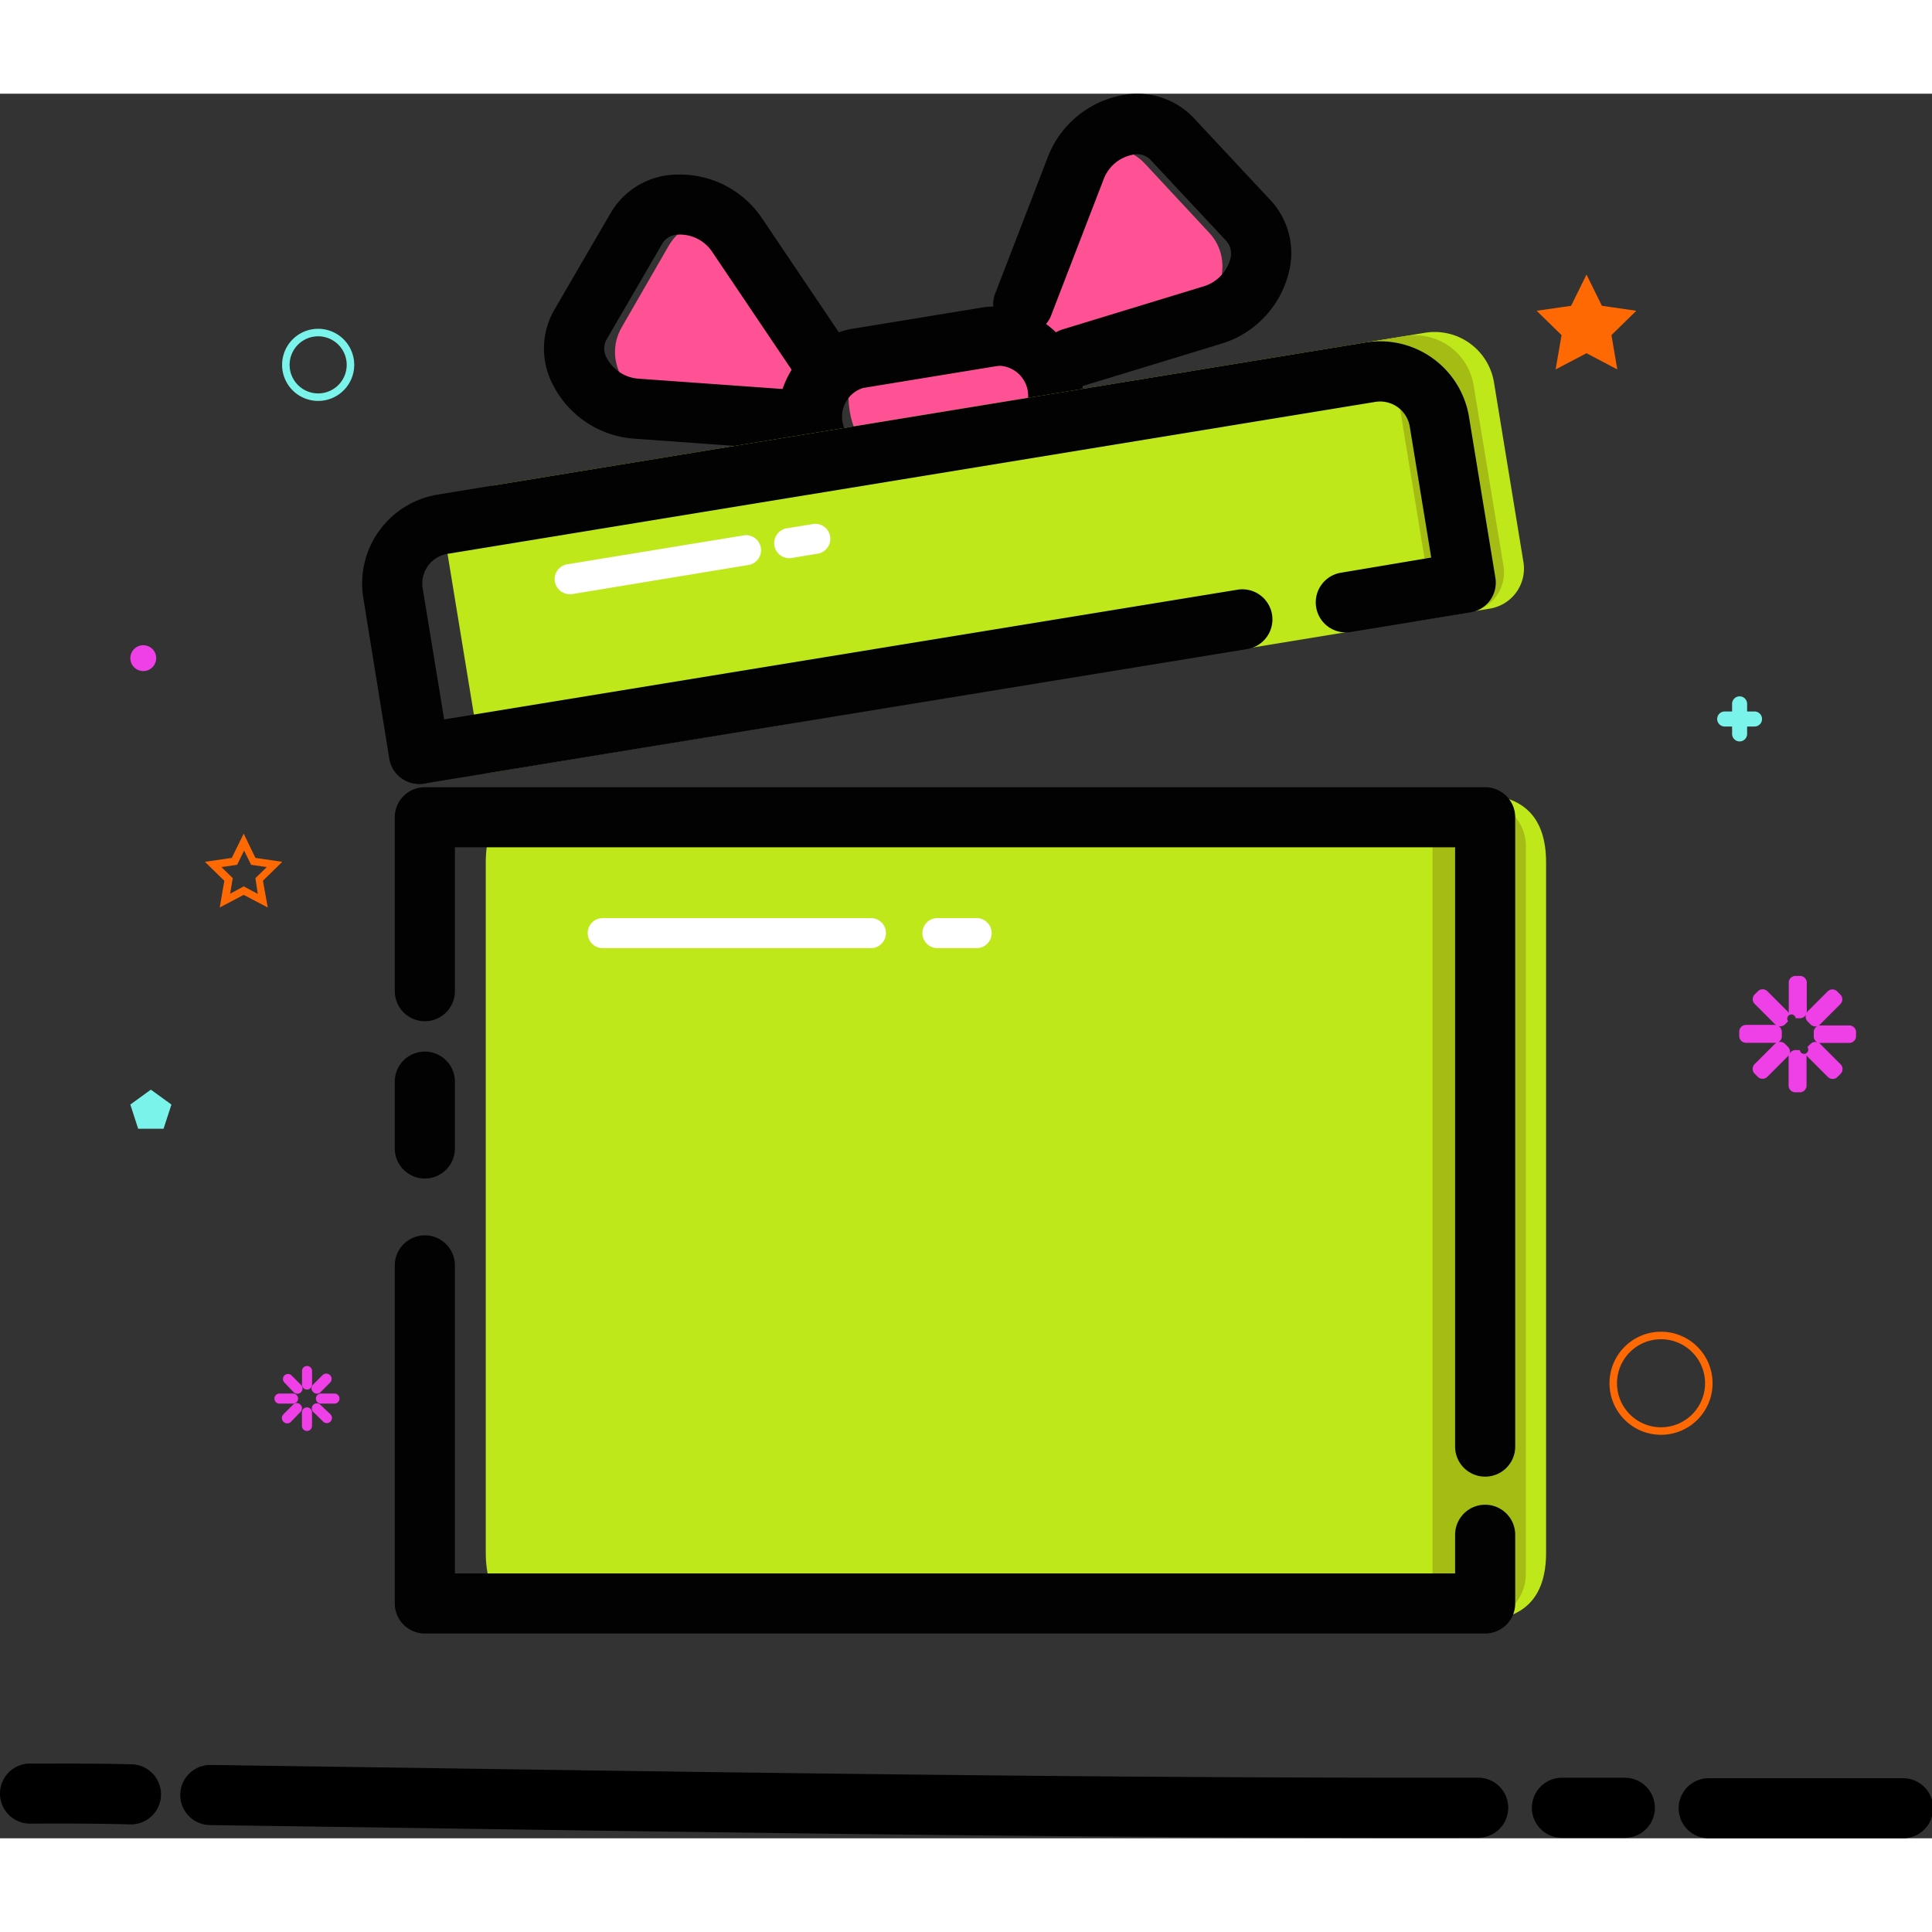 <svg t="1570144355616" class="icon" viewBox="0 0 1134 1024" version="1.1" xmlns="http://www.w3.org/2000/svg" p-id="1445" width="200" height="200"><rect x="0" y="0" width="1134" height="1024" fill="#333333" stroke="none"/><path d="M285.121 411.338m39.906 0l542.55 0q39.906 0 39.906 39.906l0 405.105q0 39.906-39.906 39.906l-542.55 0q-39.906 0-39.906-39.906l0-405.105q0-39.906 39.906-39.906Z" fill="#BFE81A" p-id="1446"></path><path d="M855.937 409.442h-54.987c22.048 0 39.906 14.551 39.906 32.542V868.784c0 17.991-17.903 32.542-39.906 32.542h54.987c22.048 0 39.686-14.551 39.686-32.542v-426.8c0.22-17.991-17.682-32.542-39.686-32.542z" fill="#A4BC13" p-id="1447"></path><path d="M249.36 636.754a17.638 17.638 0 0 1-17.638-17.638v-39.245a17.638 17.638 0 0 1 35.276 0v39.245a17.638 17.638 0 0 1-17.638 17.638zM871.723 903.796H249.36a17.638 17.638 0 0 1-17.638-17.638v-198.43a17.638 17.638 0 0 1 35.276 0v180.791h587.087v-22.665a17.638 17.638 0 0 1 35.276 0v40.303a17.638 17.638 0 0 1-17.638 17.638zM871.723 811.725a17.638 17.638 0 0 1-17.638-17.638v-351.749H266.998v84.443a17.638 17.638 0 0 1-35.276 0V424.699a17.638 17.638 0 0 1 17.638-17.638h622.363a17.638 17.638 0 0 1 17.638 17.638v369.388a17.638 17.638 0 0 1-17.638 17.638z" fill="#020202" p-id="1448"></path><path d="M573.241 501.513h-23.018a8.819 8.819 0 0 1 0-17.638H573.241a8.819 8.819 0 0 1 0 17.638zM511.198 501.513h-157.421a8.819 8.819 0 0 1 0-17.638h157.421a8.819 8.819 0 0 1 0 17.638z" fill="#FFFFFF" p-id="1449"></path><path d="M493.88 156.735m29.503-4.837l51.913-8.51q29.503-4.837 34.339 24.666l0 0q4.837 29.503-24.666 34.339l-51.913 8.51q-29.503 4.837-34.339-24.666l0 0q-4.837-29.503 24.666-34.339Z" fill="#FF5295" p-id="1450"></path><path d="M471.16 184.643L392.449 182.968c-23.767-0.529-39.069-25.972-27.56-45.815L392.449 89.353c11.509-19.843 35.761-16.404 48.02 3.969l42.332 72.272" fill="#FF5295" p-id="1451"></path><path d="M460.136 208.719h-1.279l-86.78-6.262A57.986 57.986 0 0 1 325.204 172.076a45.595 45.595 0 0 1 0-44.933l33.336-57.324a45.595 45.595 0 0 1 38.98-22.356 58.074 58.074 0 0 1 49.696 25.575l47.535 70.553a17.638 17.638 0 0 1-29.279 19.667L417.937 92.704a22.753 22.753 0 0 0-19.226-10.01 11.333 11.333 0 0 0-9.657 4.762l-33.336 57.368a11.2 11.2 0 0 0 0.661 10.715A22.886 22.886 0 0 0 374.811 167.27l86.78 6.217a17.638 17.638 0 0 1-1.235 35.276z" fill="#020202" p-id="1452"></path><path d="M616.543 151.395L693.092 132.39c23.062-5.777 32.322-33.953 16.668-50.754l-37.613-40.436c-15.654-16.8-38.539-8.025-45.947 14.507l-25.178 79.725" fill="#FF5295" p-id="1453"></path><path d="M628.713 172.87a17.638 17.638 0 0 1-5.159-34.483l83.208-25.399a23.018 23.018 0 0 0 15.213-15.478 11.421 11.421 0 0 0-1.764-10.627l-45.33-48.505a11.244 11.244 0 0 0-10.451-2.469 22.841 22.841 0 0 0-16.536 14.022l-30.602 79.372a17.638 17.638 0 1 1-32.895-12.655l30.602-79.372a58.118 58.118 0 0 1 42.728-36.202 45.595 45.595 0 0 1 42.993 13.229l45.286 48.505a45.507 45.507 0 0 1 10.01 43.787 58.03 58.03 0 0 1-38.936 40.083L633.872 172.076a17.638 17.638 0 0 1-5.159 0.794z" fill="#020202" p-id="1454"></path><path d="M509.302 242.629a52.65 52.65 0 0 1-42.728-83.429 52.209 52.209 0 0 1 34.262-21.298l78.049-12.788a52.915 52.915 0 0 1 17.065 104.021l-78.093 12.788a51.283 51.283 0 0 1-8.555 0.706z m83.781-30.867z m-5.688-52.033a19.667 19.667 0 0 0-2.778 0.22l-78.093 12.788a17.638 17.638 0 0 0 5.644 34.439l78.049-12.788a17.638 17.638 0 0 0-2.822-34.659z" fill="#020202" p-id="1455"></path><path d="M291.709 229.621L836.38 140.327a35.276 35.276 0 0 1 40.519 29.107l17.285 105.432a23.812 23.812 0 0 1-19.649 27.352L283.829 399.062l-21.153-129.023a35.276 35.276 0 0 1 29.032-40.418z" fill="#BFE81A" p-id="1456"></path><path d="M824.585 142.312l-30.867 5.071a34.483 34.483 0 0 1 26.457 27.868l18.608 113.722a23.238 23.238 0 0 1-6.835 20.416l30.867-5.071a23.591 23.591 0 0 0 19.711-26.898l-17.638-106.667a34.924 34.924 0 0 0-40.303-28.442z" fill="#A4BC13" p-id="1457"></path><path d="M246.141 405.12a17.638 17.638 0 0 1-2.866-35.012L726.34 291.134a17.638 17.638 0 1 1 5.732 34.835L249.007 404.9a16.007 16.007 0 0 1-2.866 0.22z" fill="#020202" p-id="1458"></path><path d="M246.141 405.12a17.638 17.638 0 0 1-17.638-14.772l-15.257-94.364a52.915 52.915 0 0 1 43.61-60.675l544.711-89.293A52.915 52.915 0 0 1 862.242 189.714l15.478 94.364a17.638 17.638 0 0 1-3.087 13.229 17.903 17.903 0 0 1-11.465 7.143l-69.847 11.421a17.638 17.638 0 1 1-5.732-34.791l52.474-8.819-12.611-76.991a17.638 17.638 0 0 0-20.196-14.375L262.544 270.1a17.638 17.638 0 0 0-14.463 20.152l15.478 94.408a17.638 17.638 0 0 1-14.551 20.24 16.007 16.007 0 0 1-2.866 0.22z" fill="#020202" p-id="1459"></path><path d="M463.972 272.614a8.819 8.819 0 0 1-1.411-17.638l15.125-2.469a8.819 8.819 0 0 1 2.822 17.374l-15.081 2.513zM335.125 293.735a8.819 8.819 0 0 1-1.411-17.638l103.316-16.933a8.819 8.819 0 0 1 2.822 17.374l-103.316 17.065a7.629 7.629 0 0 1-1.411 0.132z" fill="#FFFFFF" p-id="1460"></path><path d="M1108.339 1024h-105.388a17.638 17.638 0 0 1 0-35.276h114.075a17.638 17.638 0 0 1 0 35.276zM920.537 1023.735h-3.748a17.638 17.638 0 1 1 0-35.276h36.908a17.638 17.638 0 1 1 0 35.276zM835.609 1023.735c-197.989 0-401.048-2.998-597.758-5.865l-114.648-1.632a17.638 17.638 0 1 1 0.485-35.276l114.648 1.632c207.249 3.043 421.464 6.173 629.286 5.821a17.638 17.638 0 0 1 0 35.276zM76.506 1015.842h-0.529c-15.125-0.441-34.174-0.573-58.25-0.441H17.638a17.638 17.638 0 0 1 0-35.276c24.473 0 44.095 0 59.485 0.441a17.638 17.638 0 0 1-0.529 35.276z" p-id="1461"></path><path d="M974.95 787.163a30.249 30.249 0 1 1 30.249-30.249 30.249 30.249 0 0 1-30.249 30.249z m0-56.089a25.84 25.84 0 1 0 25.84 25.84 25.84 25.84 0 0 0-25.84-25.84z" fill="#FF6903" p-id="1462"></path><path d="M186.744 180.322a21.166 21.166 0 1 1 21.166-21.166 21.166 21.166 0 0 1-21.166 21.166z m0-37.922a16.756 16.756 0 1 0 16.756 16.756 16.756 16.756 0 0 0-16.756-16.756z" fill="#7AF4EB" p-id="1463"></path><path d="M931.208 106.153l9.04 18.344 20.196 2.91-14.596 14.287 3.439 20.152-18.079-9.525-18.123 9.525 3.484-20.152-14.64-14.287 20.24-2.91 9.04-18.344zM157.156 477.657l-14.111-7.408-14.066 7.408 2.69-15.698-11.421-11.112 15.786-2.293 7.011-14.243L149.925 448.554l15.742 2.293-11.333 11.112z m-14.111-12.391l8.246 4.41-1.367-9.26 6.658-6.482-9.172-1.323-4.145-8.334-4.101 8.334-9.216 1.323 6.658 6.482-1.543 9.172z" fill="#FF6903" p-id="1464"></path><path d="M1029.893 362.612h-4.41v-4.41a4.41 4.41 0 1 0-8.819 0v4.41h-4.41a4.41 4.41 0 0 0 0 8.819h4.41v4.41a4.41 4.41 0 0 0 8.819 0v-4.41h4.41a4.41 4.41 0 0 0 0-8.819zM88.544 584.589l-12.038 8.731 4.586 14.199h14.904l4.63-14.199-12.082-8.731z" fill="#7AF4EB" p-id="1465"></path><path d="M1085.277 546.887h-16.8a3.528 3.528 0 0 0-1.146 0 5.027 5.027 0 0 0 1.014-0.661l11.862-11.862a3.969 3.969 0 0 0 0-5.6l-1.852-1.852a3.969 3.969 0 0 0-5.6 0l-11.862 11.862a5.336 5.336 0 0 0-0.661 0.97 3.616 3.616 0 0 0 0.265-1.191v-16.756a3.969 3.969 0 0 0-3.969-3.969h-2.646a3.969 3.969 0 0 0-3.969 3.969v16.756a4.806 4.806 0 0 0 0 1.146 3.66 3.66 0 0 0-0.661-1.014l-11.862-11.862a3.969 3.969 0 0 0-5.6 0l-1.852 1.852a3.969 3.969 0 0 0 0 5.6l11.862 11.862a3.66 3.66 0 0 0 1.014 0.661 3.792 3.792 0 0 0-1.191-0.22h-16.8a3.969 3.969 0 0 0-3.969 3.924v2.602a3.969 3.969 0 0 0 3.969 3.969h16.8a3.528 3.528 0 0 0 1.146 0 5.027 5.027 0 0 0-1.014 0.661l-11.862 11.862a3.969 3.969 0 0 0 0 5.6l1.852 1.852a3.969 3.969 0 0 0 5.6 0l11.862-11.862a3.66 3.66 0 0 0 0.617-0.97 5.159 5.159 0 0 0 0 1.191v16.756a3.969 3.969 0 0 0 3.969 3.969h2.602a3.969 3.969 0 0 0 3.969-3.969v-16.756a4.806 4.806 0 0 0 0-1.146 3.66 3.66 0 0 0 0.661 1.014l11.862 11.862a3.969 3.969 0 0 0 5.6 0l1.852-1.852a3.969 3.969 0 0 0 0-5.6l-11.862-11.862a3.66 3.66 0 0 0-1.014-0.661 3.792 3.792 0 0 0 1.191 0h16.8a3.969 3.969 0 0 0 3.969-3.924v-2.646a3.969 3.969 0 0 0-4.145-3.704z m-22.577 10.847l-1.852 1.852a2.469 2.469 0 1 1-4.41 1.764H1053.881a3.924 3.924 0 0 0-3.439 2.117 4.013 4.013 0 0 0-0.926-3.969l-1.852-1.852a3.924 3.924 0 0 0-3.924-0.926 3.924 3.924 0 0 0 2.117-3.484v-2.602a3.924 3.924 0 0 0-2.072-3.439 3.836 3.836 0 0 0 3.924-0.926l1.852-1.852a2.469 2.469 0 1 1 4.41-1.764h2.602a3.924 3.924 0 0 0 3.439-2.117 4.013 4.013 0 0 0 0.926 3.969l1.852 1.852a3.924 3.924 0 0 0 3.924 0.926 3.924 3.924 0 0 0-2.117 3.439v2.646a3.924 3.924 0 0 0 2.072 3.439 3.748 3.748 0 0 0-3.969 0.926zM180.218 760.618a2.954 2.954 0 0 0 2.954-2.954V749.726a2.954 2.954 0 1 0-5.909 0v7.937a2.954 2.954 0 0 0 2.954 2.954zM172.325 762.117a2.954 2.954 0 0 0 4.41-4.189l-5.6-5.6a2.954 2.954 0 1 0-4.189 4.189zM174.971 765.821A2.954 2.954 0 0 0 171.972 762.955h-7.937a2.954 2.954 0 0 0 0 5.909H171.972a2.954 2.954 0 0 0 2.998-3.043z" fill="#EF3FE7" p-id="1466"></path><path d="M176.382 769.525a2.998 2.998 0 0 0-4.41 0l-5.6 5.6a2.954 2.954 0 1 0 4.41 4.41l5.6-5.821a2.998 2.998 0 0 0 0-4.189zM180.174 771.069a2.954 2.954 0 0 0-2.954 2.954v7.937a2.954 2.954 0 0 0 5.909 0v-7.937a2.954 2.954 0 0 0-2.954-2.954zM188.067 769.569a2.954 2.954 0 1 0-4.189 4.189l5.732 5.6a2.954 2.954 0 0 0 4.41-4.189zM196.313 762.955h-7.937a2.954 2.954 0 0 0 0 5.909h7.937a2.954 2.954 0 1 0 0-5.909zM183.922 762.161a2.998 2.998 0 0 0 4.189 0l5.6-5.6a2.954 2.954 0 1 0-4.41-4.41l-5.6 5.6a2.998 2.998 0 0 0 0.22 4.41z" fill="#EF3FE7" p-id="1467"></path><path d="M84.09 331.305m-7.584 0a7.584 7.584 0 1 0 15.169 0 7.584 7.584 0 1 0-15.169 0Z" fill="#EF3FE7" p-id="1468"></path></svg>